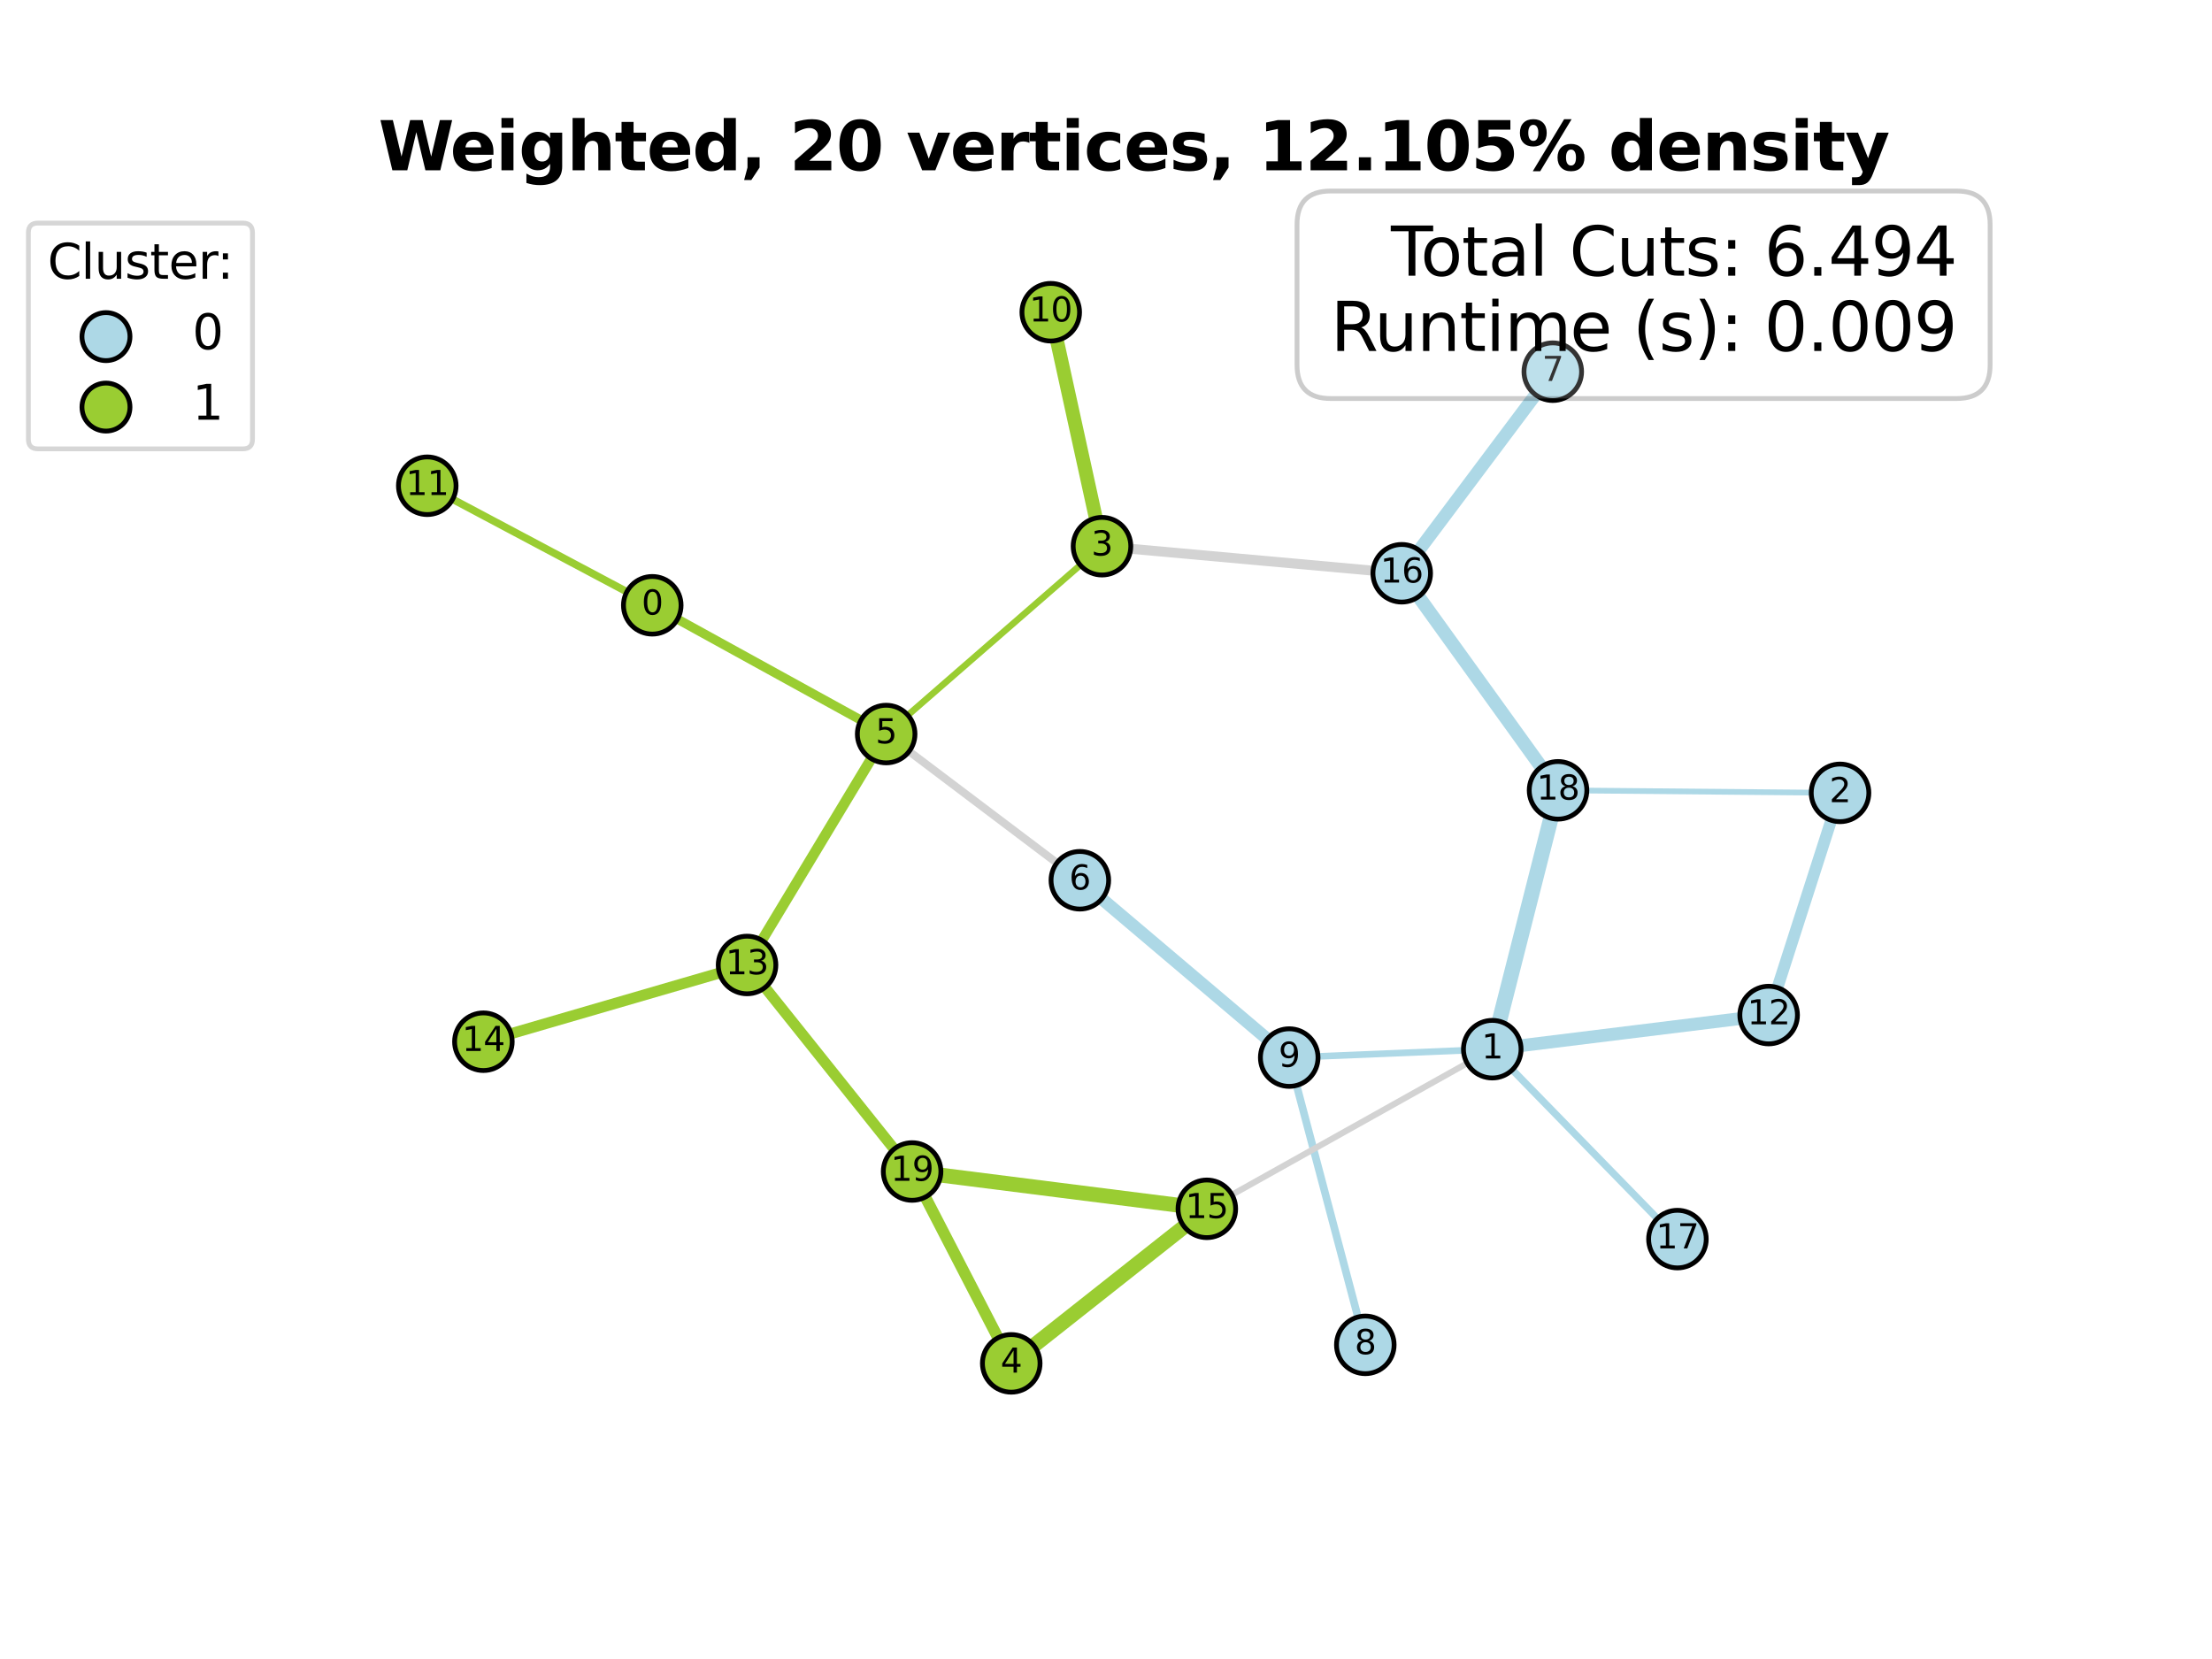 <?xml version="1.0" encoding="utf-8" standalone="no"?>
<!DOCTYPE svg PUBLIC "-//W3C//DTD SVG 1.1//EN"
  "http://www.w3.org/Graphics/SVG/1.1/DTD/svg11.dtd">
<svg xmlns:xlink="http://www.w3.org/1999/xlink" width="460.8pt" height="345.6pt" viewBox="0 0 460.8 345.6" xmlns="http://www.w3.org/2000/svg" version="1.1">
 <defs>
  <style type="text/css">*{stroke-linejoin: round; stroke-linecap: butt}</style>
 </defs>
 <g id="figure_1">
  <g id="patch_1">
   <path d="M 0 345.6 
L 460.8 345.6 
L 460.8 0 
L 0 0 
z
" style="fill: #ffffff"/>
  </g>
  <g id="axes_1">
   <g id="patch_2">
    <path d="M 57.6 307.584 
L 414.72 307.584 
L 414.72 41.472 
L 57.6 41.472 
z
" style="fill: #ffffff"/>
   </g>
   <g id="EdgeCollection_1">
    <path d="M 141.136 128.986 
L 179.348 150.022 
" clip-path="url(#p83f0417780)" style="fill: #9acd32; stroke: #9acd32; stroke-width: 1.919"/>
    <path d="M 225.037 117.723 
L 189.13 148.976 
" clip-path="url(#p83f0417780)" style="fill: #9acd32; stroke: #9acd32; stroke-width: 1.354"/>
    <path d="M 189.393 156.53 
L 220.163 179.76 
" clip-path="url(#p83f0417780)" style="fill: #d3d3d3; stroke: #d3d3d3; stroke-width: 1.646"/>
    <path d="M 304.87 218.812 
L 274.562 220.064 
" clip-path="url(#p83f0417780)" style="fill: #add8e6; stroke: #add8e6; stroke-width: 1.384"/>
    <path d="M 229.53 187.252 
L 263.988 216.434 
" clip-path="url(#p83f0417780)" style="fill: #add8e6; stroke: #add8e6; stroke-width: 2.615"/>
    <path d="M 282.882 274.359 
L 270.103 226.112 
" clip-path="url(#p83f0417780)" style="fill: #add8e6; stroke: #add8e6; stroke-width: 1.596"/>
    <path d="M 228.28 107.922 
L 220.173 70.902 
" clip-path="url(#p83f0417780)" style="fill: #9acd32; stroke: #9acd32; stroke-width: 2.884"/>
    <path d="M 130.581 123.278 
L 94.304 104.005 
" clip-path="url(#p83f0417780)" style="fill: #9acd32; stroke: #9acd32; stroke-width: 1.568"/>
    <path d="M 316.82 217.829 
L 362.489 212.19 
" clip-path="url(#p83f0417780)" style="fill: #add8e6; stroke: #add8e6; stroke-width: 2.667"/>
    <path d="M 381.479 170.881 
L 370.279 205.742 
" clip-path="url(#p83f0417780)" style="fill: #add8e6; stroke: #add8e6; stroke-width: 2.443"/>
    <path d="M 181.508 158.055 
L 158.721 195.885 
" clip-path="url(#p83f0417780)" style="fill: #9acd32; stroke: #9acd32; stroke-width: 2.173"/>
    <path d="M 149.864 202.701 
L 106.461 215.33 
" clip-path="url(#p83f0417780)" style="fill: #9acd32; stroke: #9acd32; stroke-width: 2.278"/>
    <path d="M 305.628 221.493 
L 256.644 248.889 
" clip-path="url(#p83f0417780)" style="fill: #d3d3d3; stroke: #d3d3d3; stroke-width: 1.278"/>
    <path d="M 215.368 280.295 
L 246.699 255.538 
" clip-path="url(#p83f0417780)" style="fill: #9acd32; stroke: #9acd32; stroke-width: 3.078"/>
    <path d="M 235.539 114.323 
L 286.029 118.883 
" clip-path="url(#p83f0417780)" style="fill: #d3d3d3; stroke: #d3d3d3; stroke-width: 2.072"/>
    <path d="M 319.876 82.23 
L 295.603 114.621 
" clip-path="url(#p83f0417780)" style="fill: #add8e6; stroke: #add8e6; stroke-width: 2.665"/>
    <path d="M 315.053 222.86 
L 345.251 253.831 
" clip-path="url(#p83f0417780)" style="fill: #add8e6; stroke: #add8e6; stroke-width: 1.505"/>
    <path d="M 312.343 212.749 
L 323.091 170.452 
" clip-path="url(#p83f0417780)" style="fill: #add8e6; stroke: #add8e6; stroke-width: 3.185"/>
    <path d="M 377.315 165.114 
L 330.568 164.691 
" clip-path="url(#p83f0417780)" style="fill: #add8e6; stroke: #add8e6; stroke-width: 1.185"/>
    <path d="M 295.511 124.291 
L 321.062 159.768 
" clip-path="url(#p83f0417780)" style="fill: #add8e6; stroke: #add8e6; stroke-width: 2.807"/>
    <path d="M 207.906 278.684 
L 192.762 249.374 
" clip-path="url(#p83f0417780)" style="fill: #9acd32; stroke: #9acd32; stroke-width: 2.381"/>
    <path d="M 159.371 205.711 
L 186.262 239.357 
" clip-path="url(#p83f0417780)" style="fill: #9acd32; stroke: #9acd32; stroke-width: 2.251"/>
    <path d="M 245.455 251.064 
L 195.961 244.798 
" clip-path="url(#p83f0417780)" style="fill: #9acd32; stroke: #9acd32; stroke-width: 3.1"/>
   </g>
   <g id="VertexCollection_1">
    <path d="M 135.88 132.093 
C 137.471 132.093 138.997 131.46 140.122 130.335 
C 141.248 129.21 141.88 127.684 141.88 126.093 
C 141.88 124.501 141.248 122.975 140.122 121.85 
C 138.997 120.725 137.471 120.093 135.88 120.093 
C 134.288 120.093 132.762 120.725 131.637 121.85 
C 130.512 122.975 129.88 124.501 129.88 126.093 
C 129.88 127.684 130.512 129.21 131.637 130.335 
C 132.762 131.46 134.288 132.093 135.88 132.093 
z
" clip-path="url(#p83f0417780)" style="fill: #9acd32; stroke: #000000"/>
    <path d="M 310.865 224.564 
C 312.456 224.564 313.982 223.932 315.107 222.807 
C 316.233 221.682 316.865 220.155 316.865 218.564 
C 316.865 216.973 316.233 215.447 315.107 214.322 
C 313.982 213.196 312.456 212.564 310.865 212.564 
C 309.274 212.564 307.747 213.196 306.622 214.322 
C 305.497 215.447 304.865 216.973 304.865 218.564 
C 304.865 220.155 305.497 221.682 306.622 222.807 
C 307.747 223.932 309.274 224.564 310.865 224.564 
z
" clip-path="url(#p83f0417780)" style="fill: #add8e6; stroke: #000000"/>
    <path d="M 383.314 171.168 
C 384.906 171.168 386.432 170.536 387.557 169.411 
C 388.682 168.286 389.314 166.76 389.314 165.168 
C 389.314 163.577 388.682 162.051 387.557 160.926 
C 386.432 159.801 384.906 159.168 383.314 159.168 
C 381.723 159.168 380.197 159.801 379.072 160.926 
C 377.947 162.051 377.314 163.577 377.314 165.168 
C 377.314 166.76 377.947 168.286 379.072 169.411 
C 380.197 170.536 381.723 171.168 383.314 171.168 
z
" clip-path="url(#p83f0417780)" style="fill: #add8e6; stroke: #000000"/>
    <path d="M 229.563 119.784 
C 231.155 119.784 232.681 119.151 233.806 118.026 
C 234.931 116.901 235.563 115.375 235.563 113.784 
C 235.563 112.192 234.931 110.666 233.806 109.541 
C 232.681 108.416 231.155 107.784 229.563 107.784 
C 227.972 107.784 226.446 108.416 225.321 109.541 
C 224.195 110.666 223.563 112.192 223.563 113.784 
C 223.563 115.375 224.195 116.901 225.321 118.026 
C 226.446 119.151 227.972 119.784 229.563 119.784 
z
" clip-path="url(#p83f0417780)" style="fill: #9acd32; stroke: #000000"/>
    <path d="M 210.66 290.015 
C 212.251 290.015 213.778 289.383 214.903 288.258 
C 216.028 287.132 216.66 285.606 216.66 284.015 
C 216.66 282.424 216.028 280.897 214.903 279.772 
C 213.778 278.647 212.251 278.015 210.66 278.015 
C 209.069 278.015 207.543 278.647 206.417 279.772 
C 205.292 280.897 204.66 282.424 204.66 284.015 
C 204.66 285.606 205.292 287.132 206.417 288.258 
C 207.543 289.383 209.069 290.015 210.66 290.015 
z
" clip-path="url(#p83f0417780)" style="fill: #9acd32; stroke: #000000"/>
    <path d="M 184.604 158.915 
C 186.195 158.915 187.722 158.283 188.847 157.158 
C 189.972 156.032 190.604 154.506 190.604 152.915 
C 190.604 151.324 189.972 149.798 188.847 148.672 
C 187.722 147.547 186.195 146.915 184.604 146.915 
C 183.013 146.915 181.487 147.547 180.362 148.672 
C 179.236 149.798 178.604 151.324 178.604 152.915 
C 178.604 154.506 179.236 156.032 180.362 157.158 
C 181.487 158.283 183.013 158.915 184.604 158.915 
z
" clip-path="url(#p83f0417780)" style="fill: #9acd32; stroke: #000000"/>
    <path d="M 224.951 189.375 
C 226.543 189.375 228.069 188.743 229.194 187.617 
C 230.319 186.492 230.951 184.966 230.951 183.375 
C 230.951 181.783 230.319 180.257 229.194 179.132 
C 228.069 178.007 226.543 177.375 224.951 177.375 
C 223.36 177.375 221.834 178.007 220.709 179.132 
C 219.584 180.257 218.951 181.783 218.951 183.375 
C 218.951 184.966 219.584 186.492 220.709 187.617 
C 221.834 188.743 223.36 189.375 224.951 189.375 
z
" clip-path="url(#p83f0417780)" style="fill: #add8e6; stroke: #000000"/>
    <path d="M 323.474 83.429 
C 325.065 83.429 326.591 82.796 327.717 81.671 
C 328.842 80.546 329.474 79.02 329.474 77.429 
C 329.474 75.837 328.842 74.311 327.717 73.186 
C 326.591 72.061 325.065 71.429 323.474 71.429 
C 321.883 71.429 320.357 72.061 319.231 73.186 
C 318.106 74.311 317.474 75.837 317.474 77.429 
C 317.474 79.02 318.106 80.546 319.231 81.671 
C 320.357 82.796 321.883 83.429 323.474 83.429 
z
" clip-path="url(#p83f0417780)" style="fill: #add8e6; stroke: #000000"/>
    <path d="M 284.418 286.159 
C 286.009 286.159 287.536 285.527 288.661 284.402 
C 289.786 283.277 290.418 281.751 290.418 280.159 
C 290.418 278.568 289.786 277.042 288.661 275.917 
C 287.536 274.792 286.009 274.159 284.418 274.159 
C 282.827 274.159 281.301 274.792 280.176 275.917 
C 279.05 277.042 278.418 278.568 278.418 280.159 
C 278.418 281.751 279.05 283.277 280.176 284.402 
C 281.301 285.527 282.827 286.159 284.418 286.159 
z
" clip-path="url(#p83f0417780)" style="fill: #add8e6; stroke: #000000"/>
    <path d="M 268.567 226.312 
C 270.158 226.312 271.684 225.68 272.809 224.554 
C 273.935 223.429 274.567 221.903 274.567 220.312 
C 274.567 218.721 273.935 217.194 272.809 216.069 
C 271.684 214.944 270.158 214.312 268.567 214.312 
C 266.976 214.312 265.449 214.944 264.324 216.069 
C 263.199 217.194 262.567 218.721 262.567 220.312 
C 262.567 221.903 263.199 223.429 264.324 224.554 
C 265.449 225.68 266.976 226.312 268.567 226.312 
z
" clip-path="url(#p83f0417780)" style="fill: #add8e6; stroke: #000000"/>
    <path d="M 218.89 71.041 
C 220.481 71.041 222.008 70.409 223.133 69.284 
C 224.258 68.159 224.89 66.632 224.89 65.041 
C 224.89 63.45 224.258 61.924 223.133 60.798 
C 222.008 59.673 220.481 59.041 218.89 59.041 
C 217.299 59.041 215.773 59.673 214.647 60.798 
C 213.522 61.924 212.89 63.45 212.89 65.041 
C 212.89 66.632 213.522 68.159 214.647 69.284 
C 215.773 70.409 217.299 71.041 218.89 71.041 
z
" clip-path="url(#p83f0417780)" style="fill: #9acd32; stroke: #000000"/>
    <path d="M 89.006 107.19 
C 90.597 107.19 92.123 106.558 93.248 105.433 
C 94.373 104.308 95.006 102.781 95.006 101.19 
C 95.006 99.599 94.373 98.073 93.248 96.948 
C 92.123 95.822 90.597 95.19 89.006 95.19 
C 87.414 95.19 85.888 95.822 84.763 96.948 
C 83.638 98.073 83.006 99.599 83.006 101.19 
C 83.006 102.781 83.638 104.308 84.763 105.433 
C 85.888 106.558 87.414 107.19 89.006 107.19 
z
" clip-path="url(#p83f0417780)" style="fill: #9acd32; stroke: #000000"/>
    <path d="M 368.443 217.455 
C 370.035 217.455 371.561 216.823 372.686 215.698 
C 373.811 214.572 374.443 213.046 374.443 211.455 
C 374.443 209.864 373.811 208.337 372.686 207.212 
C 371.561 206.087 370.035 205.455 368.443 205.455 
C 366.852 205.455 365.326 206.087 364.201 207.212 
C 363.075 208.337 362.443 209.864 362.443 211.455 
C 362.443 213.046 363.075 214.572 364.201 215.698 
C 365.326 216.823 366.852 217.455 368.443 217.455 
z
" clip-path="url(#p83f0417780)" style="fill: #add8e6; stroke: #000000"/>
    <path d="M 155.625 207.025 
C 157.216 207.025 158.742 206.392 159.868 205.267 
C 160.993 204.142 161.625 202.616 161.625 201.025 
C 161.625 199.433 160.993 197.907 159.868 196.782 
C 158.742 195.657 157.216 195.025 155.625 195.025 
C 154.034 195.025 152.507 195.657 151.382 196.782 
C 150.257 197.907 149.625 199.433 149.625 201.025 
C 149.625 202.616 150.257 204.142 151.382 205.267 
C 152.507 206.392 154.034 207.025 155.625 207.025 
z
" clip-path="url(#p83f0417780)" style="fill: #9acd32; stroke: #000000"/>
    <path d="M 100.7 223.007 
C 102.291 223.007 103.818 222.375 104.943 221.249 
C 106.068 220.124 106.7 218.598 106.7 217.007 
C 106.7 215.416 106.068 213.889 104.943 212.764 
C 103.818 211.639 102.291 211.007 100.7 211.007 
C 99.109 211.007 97.583 211.639 96.457 212.764 
C 95.332 213.889 94.7 215.416 94.7 217.007 
C 94.7 218.598 95.332 220.124 96.457 221.249 
C 97.583 222.375 99.109 223.007 100.7 223.007 
z
" clip-path="url(#p83f0417780)" style="fill: #9acd32; stroke: #000000"/>
    <path d="M 251.407 257.818 
C 252.998 257.818 254.525 257.186 255.65 256.061 
C 256.775 254.936 257.407 253.409 257.407 251.818 
C 257.407 250.227 256.775 248.701 255.65 247.575 
C 254.525 246.45 252.998 245.818 251.407 245.818 
C 249.816 245.818 248.29 246.45 247.165 247.575 
C 246.039 248.701 245.407 250.227 245.407 251.818 
C 245.407 253.409 246.039 254.936 247.165 256.061 
C 248.29 257.186 249.816 257.818 251.407 257.818 
z
" clip-path="url(#p83f0417780)" style="fill: #9acd32; stroke: #000000"/>
    <path d="M 292.005 125.422 
C 293.596 125.422 295.122 124.79 296.248 123.665 
C 297.373 122.54 298.005 121.013 298.005 119.422 
C 298.005 117.831 297.373 116.305 296.248 115.18 
C 295.122 114.054 293.596 113.422 292.005 113.422 
C 290.414 113.422 288.887 114.054 287.762 115.18 
C 286.637 116.305 286.005 117.831 286.005 119.422 
C 286.005 121.013 286.637 122.54 287.762 123.665 
C 288.887 124.79 290.414 125.422 292.005 125.422 
z
" clip-path="url(#p83f0417780)" style="fill: #add8e6; stroke: #000000"/>
    <path d="M 349.44 264.127 
C 351.031 264.127 352.557 263.494 353.682 262.369 
C 354.807 261.244 355.44 259.718 355.44 258.127 
C 355.44 256.535 354.807 255.009 353.682 253.884 
C 352.557 252.759 351.031 252.127 349.44 252.127 
C 347.848 252.127 346.322 252.759 345.197 253.884 
C 344.072 255.009 343.44 256.535 343.44 258.127 
C 343.44 259.718 344.072 261.244 345.197 262.369 
C 346.322 263.494 347.848 264.127 349.44 264.127 
z
" clip-path="url(#p83f0417780)" style="fill: #add8e6; stroke: #000000"/>
    <path d="M 324.569 170.637 
C 326.16 170.637 327.686 170.005 328.811 168.88 
C 329.936 167.755 330.569 166.228 330.569 164.637 
C 330.569 163.046 329.936 161.52 328.811 160.394 
C 327.686 159.269 326.16 158.637 324.569 158.637 
C 322.977 158.637 321.451 159.269 320.326 160.394 
C 319.201 161.52 318.569 163.046 318.569 164.637 
C 318.569 166.228 319.201 167.755 320.326 168.88 
C 321.451 170.005 322.977 170.637 324.569 170.637 
z
" clip-path="url(#p83f0417780)" style="fill: #add8e6; stroke: #000000"/>
    <path d="M 190.008 250.044 
C 191.599 250.044 193.126 249.412 194.251 248.287 
C 195.376 247.161 196.008 245.635 196.008 244.044 
C 196.008 242.453 195.376 240.926 194.251 239.801 
C 193.126 238.676 191.599 238.044 190.008 238.044 
C 188.417 238.044 186.891 238.676 185.765 239.801 
C 184.64 240.926 184.008 242.453 184.008 244.044 
C 184.008 245.635 184.64 247.161 185.765 248.287 
C 186.891 249.412 188.417 250.044 190.008 250.044 
z
" clip-path="url(#p83f0417780)" style="fill: #9acd32; stroke: #000000"/>
   </g>
   <g id="text_1">
    <g clip-path="url(#p83f0417780)">
     <!-- 0 -->
     <g transform="translate(133.653 128.024) scale(0.07 -0.07)">
      <defs>
       <path id="DejaVuSans-30" d="M 2034 4250 
Q 1547 4250 1301 3770 
Q 1056 3291 1056 2328 
Q 1056 1369 1301 889 
Q 1547 409 2034 409 
Q 2525 409 2770 889 
Q 3016 1369 3016 2328 
Q 3016 3291 2770 3770 
Q 2525 4250 2034 4250 
z
M 2034 4750 
Q 2819 4750 3233 4129 
Q 3647 3509 3647 2328 
Q 3647 1150 3233 529 
Q 2819 -91 2034 -91 
Q 1250 -91 836 529 
Q 422 1150 422 2328 
Q 422 3509 836 4129 
Q 1250 4750 2034 4750 
z
" transform="scale(0.016)"/>
      </defs>
      <use xlink:href="#DejaVuSans-30"/>
     </g>
    </g>
   </g>
   <g id="text_2">
    <g clip-path="url(#p83f0417780)">
     <!-- 1 -->
     <g transform="translate(308.638 220.496) scale(0.07 -0.07)">
      <defs>
       <path id="DejaVuSans-31" d="M 794 531 
L 1825 531 
L 1825 4091 
L 703 3866 
L 703 4441 
L 1819 4666 
L 2450 4666 
L 2450 531 
L 3481 531 
L 3481 0 
L 794 0 
L 794 531 
z
" transform="scale(0.016)"/>
      </defs>
      <use xlink:href="#DejaVuSans-31"/>
     </g>
    </g>
   </g>
   <g id="text_3">
    <g clip-path="url(#p83f0417780)">
     <!-- 2 -->
     <g transform="translate(381.088 167.1) scale(0.07 -0.07)">
      <defs>
       <path id="DejaVuSans-32" d="M 1228 531 
L 3431 531 
L 3431 0 
L 469 0 
L 469 531 
Q 828 903 1448 1529 
Q 2069 2156 2228 2338 
Q 2531 2678 2651 2914 
Q 2772 3150 2772 3378 
Q 2772 3750 2511 3984 
Q 2250 4219 1831 4219 
Q 1534 4219 1204 4116 
Q 875 4013 500 3803 
L 500 4441 
Q 881 4594 1212 4672 
Q 1544 4750 1819 4750 
Q 2544 4750 2975 4387 
Q 3406 4025 3406 3419 
Q 3406 3131 3298 2873 
Q 3191 2616 2906 2266 
Q 2828 2175 2409 1742 
Q 1991 1309 1228 531 
z
" transform="scale(0.016)"/>
      </defs>
      <use xlink:href="#DejaVuSans-32"/>
     </g>
    </g>
   </g>
   <g id="text_4">
    <g clip-path="url(#p83f0417780)">
     <!-- 3 -->
     <g transform="translate(227.336 115.715) scale(0.07 -0.07)">
      <defs>
       <path id="DejaVuSans-33" d="M 2597 2516 
Q 3050 2419 3304 2112 
Q 3559 1806 3559 1356 
Q 3559 666 3084 287 
Q 2609 -91 1734 -91 
Q 1441 -91 1130 -33 
Q 819 25 488 141 
L 488 750 
Q 750 597 1062 519 
Q 1375 441 1716 441 
Q 2309 441 2620 675 
Q 2931 909 2931 1356 
Q 2931 1769 2642 2001 
Q 2353 2234 1838 2234 
L 1294 2234 
L 1294 2753 
L 1863 2753 
Q 2328 2753 2575 2939 
Q 2822 3125 2822 3475 
Q 2822 3834 2567 4026 
Q 2313 4219 1838 4219 
Q 1578 4219 1281 4162 
Q 984 4106 628 3988 
L 628 4550 
Q 988 4650 1302 4700 
Q 1616 4750 1894 4750 
Q 2613 4750 3031 4423 
Q 3450 4097 3450 3541 
Q 3450 3153 3228 2886 
Q 3006 2619 2597 2516 
z
" transform="scale(0.016)"/>
      </defs>
      <use xlink:href="#DejaVuSans-33"/>
     </g>
    </g>
   </g>
   <g id="text_5">
    <g clip-path="url(#p83f0417780)">
     <!-- 4 -->
     <g transform="translate(208.433 285.946) scale(0.07 -0.07)">
      <defs>
       <path id="DejaVuSans-34" d="M 2419 4116 
L 825 1625 
L 2419 1625 
L 2419 4116 
z
M 2253 4666 
L 3047 4666 
L 3047 1625 
L 3713 1625 
L 3713 1100 
L 3047 1100 
L 3047 0 
L 2419 0 
L 2419 1100 
L 313 1100 
L 313 1709 
L 2253 4666 
z
" transform="scale(0.016)"/>
      </defs>
      <use xlink:href="#DejaVuSans-34"/>
     </g>
    </g>
   </g>
   <g id="text_6">
    <g clip-path="url(#p83f0417780)">
     <!-- 5 -->
     <g transform="translate(182.377 154.847) scale(0.07 -0.07)">
      <defs>
       <path id="DejaVuSans-35" d="M 691 4666 
L 3169 4666 
L 3169 4134 
L 1269 4134 
L 1269 2991 
Q 1406 3038 1543 3061 
Q 1681 3084 1819 3084 
Q 2600 3084 3056 2656 
Q 3513 2228 3513 1497 
Q 3513 744 3044 326 
Q 2575 -91 1722 -91 
Q 1428 -91 1123 -41 
Q 819 9 494 109 
L 494 744 
Q 775 591 1075 516 
Q 1375 441 1709 441 
Q 2250 441 2565 725 
Q 2881 1009 2881 1497 
Q 2881 1984 2565 2268 
Q 2250 2553 1709 2553 
Q 1456 2553 1204 2497 
Q 953 2441 691 2322 
L 691 4666 
z
" transform="scale(0.016)"/>
      </defs>
      <use xlink:href="#DejaVuSans-35"/>
     </g>
    </g>
   </g>
   <g id="text_7">
    <g clip-path="url(#p83f0417780)">
     <!-- 6 -->
     <g transform="translate(222.725 185.306) scale(0.07 -0.07)">
      <defs>
       <path id="DejaVuSans-36" d="M 2113 2584 
Q 1688 2584 1439 2293 
Q 1191 2003 1191 1497 
Q 1191 994 1439 701 
Q 1688 409 2113 409 
Q 2538 409 2786 701 
Q 3034 994 3034 1497 
Q 3034 2003 2786 2293 
Q 2538 2584 2113 2584 
z
M 3366 4563 
L 3366 3988 
Q 3128 4100 2886 4159 
Q 2644 4219 2406 4219 
Q 1781 4219 1451 3797 
Q 1122 3375 1075 2522 
Q 1259 2794 1537 2939 
Q 1816 3084 2150 3084 
Q 2853 3084 3261 2657 
Q 3669 2231 3669 1497 
Q 3669 778 3244 343 
Q 2819 -91 2113 -91 
Q 1303 -91 875 529 
Q 447 1150 447 2328 
Q 447 3434 972 4092 
Q 1497 4750 2381 4750 
Q 2619 4750 2861 4703 
Q 3103 4656 3366 4563 
z
" transform="scale(0.016)"/>
      </defs>
      <use xlink:href="#DejaVuSans-36"/>
     </g>
    </g>
   </g>
   <g id="text_8">
    <g clip-path="url(#p83f0417780)">
     <!-- 7 -->
     <g transform="translate(321.247 79.36) scale(0.07 -0.07)">
      <defs>
       <path id="DejaVuSans-37" d="M 525 4666 
L 3525 4666 
L 3525 4397 
L 1831 0 
L 1172 0 
L 2766 4134 
L 525 4134 
L 525 4666 
z
" transform="scale(0.016)"/>
      </defs>
      <use xlink:href="#DejaVuSans-37"/>
     </g>
    </g>
   </g>
   <g id="text_9">
    <g clip-path="url(#p83f0417780)">
     <!-- 8 -->
     <g transform="translate(282.191 282.091) scale(0.07 -0.07)">
      <defs>
       <path id="DejaVuSans-38" d="M 2034 2216 
Q 1584 2216 1326 1975 
Q 1069 1734 1069 1313 
Q 1069 891 1326 650 
Q 1584 409 2034 409 
Q 2484 409 2743 651 
Q 3003 894 3003 1313 
Q 3003 1734 2745 1975 
Q 2488 2216 2034 2216 
z
M 1403 2484 
Q 997 2584 770 2862 
Q 544 3141 544 3541 
Q 544 4100 942 4425 
Q 1341 4750 2034 4750 
Q 2731 4750 3128 4425 
Q 3525 4100 3525 3541 
Q 3525 3141 3298 2862 
Q 3072 2584 2669 2484 
Q 3125 2378 3379 2068 
Q 3634 1759 3634 1313 
Q 3634 634 3220 271 
Q 2806 -91 2034 -91 
Q 1263 -91 848 271 
Q 434 634 434 1313 
Q 434 1759 690 2068 
Q 947 2378 1403 2484 
z
M 1172 3481 
Q 1172 3119 1398 2916 
Q 1625 2713 2034 2713 
Q 2441 2713 2670 2916 
Q 2900 3119 2900 3481 
Q 2900 3844 2670 4047 
Q 2441 4250 2034 4250 
Q 1625 4250 1398 4047 
Q 1172 3844 1172 3481 
z
" transform="scale(0.016)"/>
      </defs>
      <use xlink:href="#DejaVuSans-38"/>
     </g>
    </g>
   </g>
   <g id="text_10">
    <g clip-path="url(#p83f0417780)">
     <!-- 9 -->
     <g transform="translate(266.34 222.243) scale(0.07 -0.07)">
      <defs>
       <path id="DejaVuSans-39" d="M 703 97 
L 703 672 
Q 941 559 1184 500 
Q 1428 441 1663 441 
Q 2288 441 2617 861 
Q 2947 1281 2994 2138 
Q 2813 1869 2534 1725 
Q 2256 1581 1919 1581 
Q 1219 1581 811 2004 
Q 403 2428 403 3163 
Q 403 3881 828 4315 
Q 1253 4750 1959 4750 
Q 2769 4750 3195 4129 
Q 3622 3509 3622 2328 
Q 3622 1225 3098 567 
Q 2575 -91 1691 -91 
Q 1453 -91 1209 -44 
Q 966 3 703 97 
z
M 1959 2075 
Q 2384 2075 2632 2365 
Q 2881 2656 2881 3163 
Q 2881 3666 2632 3958 
Q 2384 4250 1959 4250 
Q 1534 4250 1286 3958 
Q 1038 3666 1038 3163 
Q 1038 2656 1286 2365 
Q 1534 2075 1959 2075 
z
" transform="scale(0.016)"/>
      </defs>
      <use xlink:href="#DejaVuSans-39"/>
     </g>
    </g>
   </g>
   <g id="text_11">
    <g clip-path="url(#p83f0417780)">
     <!-- 10 -->
     <g transform="translate(214.436 66.973) scale(0.07 -0.07)">
      <use xlink:href="#DejaVuSans-31"/>
      <use xlink:href="#DejaVuSans-30" x="63.623"/>
     </g>
    </g>
   </g>
   <g id="text_12">
    <g clip-path="url(#p83f0417780)">
     <!-- 11 -->
     <g transform="translate(84.552 103.122) scale(0.07 -0.07)">
      <use xlink:href="#DejaVuSans-31"/>
      <use xlink:href="#DejaVuSans-31" x="63.623"/>
     </g>
    </g>
   </g>
   <g id="text_13">
    <g clip-path="url(#p83f0417780)">
     <!-- 12 -->
     <g transform="translate(363.99 213.386) scale(0.07 -0.07)">
      <use xlink:href="#DejaVuSans-31"/>
      <use xlink:href="#DejaVuSans-32" x="63.623"/>
     </g>
    </g>
   </g>
   <g id="text_14">
    <g clip-path="url(#p83f0417780)">
     <!-- 13 -->
     <g transform="translate(151.171 202.956) scale(0.07 -0.07)">
      <use xlink:href="#DejaVuSans-31"/>
      <use xlink:href="#DejaVuSans-33" x="63.623"/>
     </g>
    </g>
   </g>
   <g id="text_15">
    <g clip-path="url(#p83f0417780)">
     <!-- 14 -->
     <g transform="translate(96.246 218.938) scale(0.07 -0.07)">
      <use xlink:href="#DejaVuSans-31"/>
      <use xlink:href="#DejaVuSans-34" x="63.623"/>
     </g>
    </g>
   </g>
   <g id="text_16">
    <g clip-path="url(#p83f0417780)">
     <!-- 15 -->
     <g transform="translate(246.953 253.75) scale(0.07 -0.07)">
      <use xlink:href="#DejaVuSans-31"/>
      <use xlink:href="#DejaVuSans-35" x="63.623"/>
     </g>
    </g>
   </g>
   <g id="text_17">
    <g clip-path="url(#p83f0417780)">
     <!-- 16 -->
     <g transform="translate(287.551 121.354) scale(0.07 -0.07)">
      <use xlink:href="#DejaVuSans-31"/>
      <use xlink:href="#DejaVuSans-36" x="63.623"/>
     </g>
    </g>
   </g>
   <g id="text_18">
    <g clip-path="url(#p83f0417780)">
     <!-- 17 -->
     <g transform="translate(344.986 260.058) scale(0.07 -0.07)">
      <use xlink:href="#DejaVuSans-31"/>
      <use xlink:href="#DejaVuSans-37" x="63.623"/>
     </g>
    </g>
   </g>
   <g id="text_19">
    <g clip-path="url(#p83f0417780)">
     <!-- 18 -->
     <g transform="translate(320.115 166.569) scale(0.07 -0.07)">
      <use xlink:href="#DejaVuSans-31"/>
      <use xlink:href="#DejaVuSans-38" x="63.623"/>
     </g>
    </g>
   </g>
   <g id="text_20">
    <g clip-path="url(#p83f0417780)">
     <!-- 19 -->
     <g transform="translate(185.554 245.976) scale(0.07 -0.07)">
      <use xlink:href="#DejaVuSans-31"/>
      <use xlink:href="#DejaVuSans-39" x="63.623"/>
     </g>
    </g>
   </g>
   <g id="PathCollection_1"/>
   <g id="PathCollection_2"/>
   <g id="matplotlib.axis_1"/>
   <g id="matplotlib.axis_2"/>
   <g id="text_21">
    <g id="patch_3">
     <path d="M 277.194 83.021 
L 407.578 83.021 
Q 414.578 83.021 414.578 76.021 
L 414.578 46.794 
Q 414.578 39.794 407.578 39.794 
L 277.194 39.794 
Q 270.194 39.794 270.194 46.794 
L 270.194 76.021 
Q 270.194 83.021 277.194 83.021 
z
" style="fill: #ffffff; opacity: 0.2; stroke: #000000; stroke-linejoin: miter"/>
    </g>
    <!-- Total Cuts: 6.494 -->
    <g transform="translate(289.759 57.432) scale(0.14 -0.14)">
     <defs>
      <path id="DejaVuSans-54" d="M -19 4666 
L 3928 4666 
L 3928 4134 
L 2272 4134 
L 2272 0 
L 1638 0 
L 1638 4134 
L -19 4134 
L -19 4666 
z
" transform="scale(0.016)"/>
      <path id="DejaVuSans-6f" d="M 1959 3097 
Q 1497 3097 1228 2736 
Q 959 2375 959 1747 
Q 959 1119 1226 758 
Q 1494 397 1959 397 
Q 2419 397 2687 759 
Q 2956 1122 2956 1747 
Q 2956 2369 2687 2733 
Q 2419 3097 1959 3097 
z
M 1959 3584 
Q 2709 3584 3137 3096 
Q 3566 2609 3566 1747 
Q 3566 888 3137 398 
Q 2709 -91 1959 -91 
Q 1206 -91 779 398 
Q 353 888 353 1747 
Q 353 2609 779 3096 
Q 1206 3584 1959 3584 
z
" transform="scale(0.016)"/>
      <path id="DejaVuSans-74" d="M 1172 4494 
L 1172 3500 
L 2356 3500 
L 2356 3053 
L 1172 3053 
L 1172 1153 
Q 1172 725 1289 603 
Q 1406 481 1766 481 
L 2356 481 
L 2356 0 
L 1766 0 
Q 1100 0 847 248 
Q 594 497 594 1153 
L 594 3053 
L 172 3053 
L 172 3500 
L 594 3500 
L 594 4494 
L 1172 4494 
z
" transform="scale(0.016)"/>
      <path id="DejaVuSans-61" d="M 2194 1759 
Q 1497 1759 1228 1600 
Q 959 1441 959 1056 
Q 959 750 1161 570 
Q 1363 391 1709 391 
Q 2188 391 2477 730 
Q 2766 1069 2766 1631 
L 2766 1759 
L 2194 1759 
z
M 3341 1997 
L 3341 0 
L 2766 0 
L 2766 531 
Q 2569 213 2275 61 
Q 1981 -91 1556 -91 
Q 1019 -91 701 211 
Q 384 513 384 1019 
Q 384 1609 779 1909 
Q 1175 2209 1959 2209 
L 2766 2209 
L 2766 2266 
Q 2766 2663 2505 2880 
Q 2244 3097 1772 3097 
Q 1472 3097 1187 3025 
Q 903 2953 641 2809 
L 641 3341 
Q 956 3463 1253 3523 
Q 1550 3584 1831 3584 
Q 2591 3584 2966 3190 
Q 3341 2797 3341 1997 
z
" transform="scale(0.016)"/>
      <path id="DejaVuSans-6c" d="M 603 4863 
L 1178 4863 
L 1178 0 
L 603 0 
L 603 4863 
z
" transform="scale(0.016)"/>
      <path id="DejaVuSans-20" transform="scale(0.016)"/>
      <path id="DejaVuSans-43" d="M 4122 4306 
L 4122 3641 
Q 3803 3938 3442 4084 
Q 3081 4231 2675 4231 
Q 1875 4231 1450 3742 
Q 1025 3253 1025 2328 
Q 1025 1406 1450 917 
Q 1875 428 2675 428 
Q 3081 428 3442 575 
Q 3803 722 4122 1019 
L 4122 359 
Q 3791 134 3420 21 
Q 3050 -91 2638 -91 
Q 1578 -91 968 557 
Q 359 1206 359 2328 
Q 359 3453 968 4101 
Q 1578 4750 2638 4750 
Q 3056 4750 3426 4639 
Q 3797 4528 4122 4306 
z
" transform="scale(0.016)"/>
      <path id="DejaVuSans-75" d="M 544 1381 
L 544 3500 
L 1119 3500 
L 1119 1403 
Q 1119 906 1312 657 
Q 1506 409 1894 409 
Q 2359 409 2629 706 
Q 2900 1003 2900 1516 
L 2900 3500 
L 3475 3500 
L 3475 0 
L 2900 0 
L 2900 538 
Q 2691 219 2414 64 
Q 2138 -91 1772 -91 
Q 1169 -91 856 284 
Q 544 659 544 1381 
z
M 1991 3584 
L 1991 3584 
z
" transform="scale(0.016)"/>
      <path id="DejaVuSans-73" d="M 2834 3397 
L 2834 2853 
Q 2591 2978 2328 3040 
Q 2066 3103 1784 3103 
Q 1356 3103 1142 2972 
Q 928 2841 928 2578 
Q 928 2378 1081 2264 
Q 1234 2150 1697 2047 
L 1894 2003 
Q 2506 1872 2764 1633 
Q 3022 1394 3022 966 
Q 3022 478 2636 193 
Q 2250 -91 1575 -91 
Q 1294 -91 989 -36 
Q 684 19 347 128 
L 347 722 
Q 666 556 975 473 
Q 1284 391 1588 391 
Q 1994 391 2212 530 
Q 2431 669 2431 922 
Q 2431 1156 2273 1281 
Q 2116 1406 1581 1522 
L 1381 1569 
Q 847 1681 609 1914 
Q 372 2147 372 2553 
Q 372 3047 722 3315 
Q 1072 3584 1716 3584 
Q 2034 3584 2315 3537 
Q 2597 3491 2834 3397 
z
" transform="scale(0.016)"/>
      <path id="DejaVuSans-3a" d="M 750 794 
L 1409 794 
L 1409 0 
L 750 0 
L 750 794 
z
M 750 3309 
L 1409 3309 
L 1409 2516 
L 750 2516 
L 750 3309 
z
" transform="scale(0.016)"/>
      <path id="DejaVuSans-2e" d="M 684 794 
L 1344 794 
L 1344 0 
L 684 0 
L 684 794 
z
" transform="scale(0.016)"/>
     </defs>
     <use xlink:href="#DejaVuSans-54"/>
     <use xlink:href="#DejaVuSans-6f" x="44.084"/>
     <use xlink:href="#DejaVuSans-74" x="105.266"/>
     <use xlink:href="#DejaVuSans-61" x="144.475"/>
     <use xlink:href="#DejaVuSans-6c" x="205.754"/>
     <use xlink:href="#DejaVuSans-20" x="233.537"/>
     <use xlink:href="#DejaVuSans-43" x="265.324"/>
     <use xlink:href="#DejaVuSans-75" x="335.148"/>
     <use xlink:href="#DejaVuSans-74" x="398.527"/>
     <use xlink:href="#DejaVuSans-73" x="437.736"/>
     <use xlink:href="#DejaVuSans-3a" x="489.836"/>
     <use xlink:href="#DejaVuSans-20" x="523.527"/>
     <use xlink:href="#DejaVuSans-36" x="555.314"/>
     <use xlink:href="#DejaVuSans-2e" x="618.938"/>
     <use xlink:href="#DejaVuSans-34" x="650.725"/>
     <use xlink:href="#DejaVuSans-39" x="714.348"/>
     <use xlink:href="#DejaVuSans-34" x="777.971"/>
    </g>
    <!-- Runtime (s): 0.009 -->
    <g transform="translate(277.194 73.109) scale(0.14 -0.14)">
     <defs>
      <path id="DejaVuSans-52" d="M 2841 2188 
Q 3044 2119 3236 1894 
Q 3428 1669 3622 1275 
L 4263 0 
L 3584 0 
L 2988 1197 
Q 2756 1666 2539 1819 
Q 2322 1972 1947 1972 
L 1259 1972 
L 1259 0 
L 628 0 
L 628 4666 
L 2053 4666 
Q 2853 4666 3247 4331 
Q 3641 3997 3641 3322 
Q 3641 2881 3436 2590 
Q 3231 2300 2841 2188 
z
M 1259 4147 
L 1259 2491 
L 2053 2491 
Q 2509 2491 2742 2702 
Q 2975 2913 2975 3322 
Q 2975 3731 2742 3939 
Q 2509 4147 2053 4147 
L 1259 4147 
z
" transform="scale(0.016)"/>
      <path id="DejaVuSans-6e" d="M 3513 2113 
L 3513 0 
L 2938 0 
L 2938 2094 
Q 2938 2591 2744 2837 
Q 2550 3084 2163 3084 
Q 1697 3084 1428 2787 
Q 1159 2491 1159 1978 
L 1159 0 
L 581 0 
L 581 3500 
L 1159 3500 
L 1159 2956 
Q 1366 3272 1645 3428 
Q 1925 3584 2291 3584 
Q 2894 3584 3203 3211 
Q 3513 2838 3513 2113 
z
" transform="scale(0.016)"/>
      <path id="DejaVuSans-69" d="M 603 3500 
L 1178 3500 
L 1178 0 
L 603 0 
L 603 3500 
z
M 603 4863 
L 1178 4863 
L 1178 4134 
L 603 4134 
L 603 4863 
z
" transform="scale(0.016)"/>
      <path id="DejaVuSans-6d" d="M 3328 2828 
Q 3544 3216 3844 3400 
Q 4144 3584 4550 3584 
Q 5097 3584 5394 3201 
Q 5691 2819 5691 2113 
L 5691 0 
L 5113 0 
L 5113 2094 
Q 5113 2597 4934 2840 
Q 4756 3084 4391 3084 
Q 3944 3084 3684 2787 
Q 3425 2491 3425 1978 
L 3425 0 
L 2847 0 
L 2847 2094 
Q 2847 2600 2669 2842 
Q 2491 3084 2119 3084 
Q 1678 3084 1418 2786 
Q 1159 2488 1159 1978 
L 1159 0 
L 581 0 
L 581 3500 
L 1159 3500 
L 1159 2956 
Q 1356 3278 1631 3431 
Q 1906 3584 2284 3584 
Q 2666 3584 2933 3390 
Q 3200 3197 3328 2828 
z
" transform="scale(0.016)"/>
      <path id="DejaVuSans-65" d="M 3597 1894 
L 3597 1613 
L 953 1613 
Q 991 1019 1311 708 
Q 1631 397 2203 397 
Q 2534 397 2845 478 
Q 3156 559 3463 722 
L 3463 178 
Q 3153 47 2828 -22 
Q 2503 -91 2169 -91 
Q 1331 -91 842 396 
Q 353 884 353 1716 
Q 353 2575 817 3079 
Q 1281 3584 2069 3584 
Q 2775 3584 3186 3129 
Q 3597 2675 3597 1894 
z
M 3022 2063 
Q 3016 2534 2758 2815 
Q 2500 3097 2075 3097 
Q 1594 3097 1305 2825 
Q 1016 2553 972 2059 
L 3022 2063 
z
" transform="scale(0.016)"/>
      <path id="DejaVuSans-28" d="M 1984 4856 
Q 1566 4138 1362 3434 
Q 1159 2731 1159 2009 
Q 1159 1288 1364 580 
Q 1569 -128 1984 -844 
L 1484 -844 
Q 1016 -109 783 600 
Q 550 1309 550 2009 
Q 550 2706 781 3412 
Q 1013 4119 1484 4856 
L 1984 4856 
z
" transform="scale(0.016)"/>
      <path id="DejaVuSans-29" d="M 513 4856 
L 1013 4856 
Q 1481 4119 1714 3412 
Q 1947 2706 1947 2009 
Q 1947 1309 1714 600 
Q 1481 -109 1013 -844 
L 513 -844 
Q 928 -128 1133 580 
Q 1338 1288 1338 2009 
Q 1338 2731 1133 3434 
Q 928 4138 513 4856 
z
" transform="scale(0.016)"/>
     </defs>
     <use xlink:href="#DejaVuSans-52"/>
     <use xlink:href="#DejaVuSans-75" x="64.982"/>
     <use xlink:href="#DejaVuSans-6e" x="128.361"/>
     <use xlink:href="#DejaVuSans-74" x="191.74"/>
     <use xlink:href="#DejaVuSans-69" x="230.949"/>
     <use xlink:href="#DejaVuSans-6d" x="258.732"/>
     <use xlink:href="#DejaVuSans-65" x="356.145"/>
     <use xlink:href="#DejaVuSans-20" x="417.668"/>
     <use xlink:href="#DejaVuSans-28" x="449.455"/>
     <use xlink:href="#DejaVuSans-73" x="488.469"/>
     <use xlink:href="#DejaVuSans-29" x="540.568"/>
     <use xlink:href="#DejaVuSans-3a" x="579.582"/>
     <use xlink:href="#DejaVuSans-20" x="613.273"/>
     <use xlink:href="#DejaVuSans-30" x="645.061"/>
     <use xlink:href="#DejaVuSans-2e" x="708.684"/>
     <use xlink:href="#DejaVuSans-30" x="740.471"/>
     <use xlink:href="#DejaVuSans-30" x="804.094"/>
     <use xlink:href="#DejaVuSans-39" x="867.717"/>
    </g>
   </g>
   <g id="text_22">
    <!-- Weighted, 20 vertices, 12.105% density -->
    <g transform="translate(78.827 35.472) scale(0.14 -0.14)">
     <defs>
      <path id="DejaVuSans-Bold-57" d="M 191 4666 
L 1344 4666 
L 2150 1275 
L 2950 4666 
L 4109 4666 
L 4909 1275 
L 5716 4666 
L 6859 4666 
L 5759 0 
L 4372 0 
L 3525 3547 
L 2688 0 
L 1300 0 
L 191 4666 
z
" transform="scale(0.016)"/>
      <path id="DejaVuSans-Bold-65" d="M 4031 1759 
L 4031 1441 
L 1416 1441 
Q 1456 1047 1700 850 
Q 1944 653 2381 653 
Q 2734 653 3104 758 
Q 3475 863 3866 1075 
L 3866 213 
Q 3469 63 3072 -14 
Q 2675 -91 2278 -91 
Q 1328 -91 801 392 
Q 275 875 275 1747 
Q 275 2603 792 3093 
Q 1309 3584 2216 3584 
Q 3041 3584 3536 3087 
Q 4031 2591 4031 1759 
z
M 2881 2131 
Q 2881 2450 2695 2645 
Q 2509 2841 2209 2841 
Q 1884 2841 1681 2658 
Q 1478 2475 1428 2131 
L 2881 2131 
z
" transform="scale(0.016)"/>
      <path id="DejaVuSans-Bold-69" d="M 538 3500 
L 1656 3500 
L 1656 0 
L 538 0 
L 538 3500 
z
M 538 4863 
L 1656 4863 
L 1656 3950 
L 538 3950 
L 538 4863 
z
" transform="scale(0.016)"/>
      <path id="DejaVuSans-Bold-67" d="M 2919 594 
Q 2688 288 2409 144 
Q 2131 0 1766 0 
Q 1125 0 706 504 
Q 288 1009 288 1791 
Q 288 2575 706 3076 
Q 1125 3578 1766 3578 
Q 2131 3578 2409 3434 
Q 2688 3291 2919 2981 
L 2919 3500 
L 4044 3500 
L 4044 353 
Q 4044 -491 3511 -936 
Q 2978 -1381 1966 -1381 
Q 1638 -1381 1331 -1331 
Q 1025 -1281 716 -1178 
L 716 -306 
Q 1009 -475 1290 -558 
Q 1572 -641 1856 -641 
Q 2406 -641 2662 -400 
Q 2919 -159 2919 353 
L 2919 594 
z
M 2181 2772 
Q 1834 2772 1640 2515 
Q 1447 2259 1447 1791 
Q 1447 1309 1634 1061 
Q 1822 813 2181 813 
Q 2531 813 2725 1069 
Q 2919 1325 2919 1791 
Q 2919 2259 2725 2515 
Q 2531 2772 2181 2772 
z
" transform="scale(0.016)"/>
      <path id="DejaVuSans-Bold-68" d="M 4056 2131 
L 4056 0 
L 2931 0 
L 2931 347 
L 2931 1625 
Q 2931 2084 2911 2256 
Q 2891 2428 2841 2509 
Q 2775 2619 2662 2680 
Q 2550 2741 2406 2741 
Q 2056 2741 1856 2470 
Q 1656 2200 1656 1722 
L 1656 0 
L 538 0 
L 538 4863 
L 1656 4863 
L 1656 2988 
Q 1909 3294 2193 3439 
Q 2478 3584 2822 3584 
Q 3428 3584 3742 3212 
Q 4056 2841 4056 2131 
z
" transform="scale(0.016)"/>
      <path id="DejaVuSans-Bold-74" d="M 1759 4494 
L 1759 3500 
L 2913 3500 
L 2913 2700 
L 1759 2700 
L 1759 1216 
Q 1759 972 1856 886 
Q 1953 800 2241 800 
L 2816 800 
L 2816 0 
L 1856 0 
Q 1194 0 917 276 
Q 641 553 641 1216 
L 641 2700 
L 84 2700 
L 84 3500 
L 641 3500 
L 641 4494 
L 1759 4494 
z
" transform="scale(0.016)"/>
      <path id="DejaVuSans-Bold-64" d="M 2919 2988 
L 2919 4863 
L 4044 4863 
L 4044 0 
L 2919 0 
L 2919 506 
Q 2688 197 2409 53 
Q 2131 -91 1766 -91 
Q 1119 -91 703 423 
Q 288 938 288 1747 
Q 288 2556 703 3070 
Q 1119 3584 1766 3584 
Q 2128 3584 2408 3439 
Q 2688 3294 2919 2988 
z
M 2181 722 
Q 2541 722 2730 984 
Q 2919 1247 2919 1747 
Q 2919 2247 2730 2509 
Q 2541 2772 2181 2772 
Q 1825 2772 1636 2509 
Q 1447 2247 1447 1747 
Q 1447 1247 1636 984 
Q 1825 722 2181 722 
z
" transform="scale(0.016)"/>
      <path id="DejaVuSans-Bold-2c" d="M 653 1209 
L 1778 1209 
L 1778 256 
L 1006 -909 
L 341 -909 
L 653 256 
L 653 1209 
z
" transform="scale(0.016)"/>
      <path id="DejaVuSans-Bold-20" transform="scale(0.016)"/>
      <path id="DejaVuSans-Bold-32" d="M 1844 884 
L 3897 884 
L 3897 0 
L 506 0 
L 506 884 
L 2209 2388 
Q 2438 2594 2547 2791 
Q 2656 2988 2656 3200 
Q 2656 3528 2436 3728 
Q 2216 3928 1850 3928 
Q 1569 3928 1234 3808 
Q 900 3688 519 3450 
L 519 4475 
Q 925 4609 1322 4679 
Q 1719 4750 2100 4750 
Q 2938 4750 3402 4381 
Q 3866 4013 3866 3353 
Q 3866 2972 3669 2642 
Q 3472 2313 2841 1759 
L 1844 884 
z
" transform="scale(0.016)"/>
      <path id="DejaVuSans-Bold-30" d="M 2944 2338 
Q 2944 3213 2780 3570 
Q 2616 3928 2228 3928 
Q 1841 3928 1675 3570 
Q 1509 3213 1509 2338 
Q 1509 1453 1675 1090 
Q 1841 728 2228 728 
Q 2613 728 2778 1090 
Q 2944 1453 2944 2338 
z
M 4147 2328 
Q 4147 1169 3647 539 
Q 3147 -91 2228 -91 
Q 1306 -91 806 539 
Q 306 1169 306 2328 
Q 306 3491 806 4120 
Q 1306 4750 2228 4750 
Q 3147 4750 3647 4120 
Q 4147 3491 4147 2328 
z
" transform="scale(0.016)"/>
      <path id="DejaVuSans-Bold-76" d="M 97 3500 
L 1216 3500 
L 2088 1081 
L 2956 3500 
L 4078 3500 
L 2700 0 
L 1472 0 
L 97 3500 
z
" transform="scale(0.016)"/>
      <path id="DejaVuSans-Bold-72" d="M 3138 2547 
Q 2991 2616 2845 2648 
Q 2700 2681 2553 2681 
Q 2122 2681 1889 2404 
Q 1656 2128 1656 1613 
L 1656 0 
L 538 0 
L 538 3500 
L 1656 3500 
L 1656 2925 
Q 1872 3269 2151 3426 
Q 2431 3584 2822 3584 
Q 2878 3584 2943 3579 
Q 3009 3575 3134 3559 
L 3138 2547 
z
" transform="scale(0.016)"/>
      <path id="DejaVuSans-Bold-63" d="M 3366 3391 
L 3366 2478 
Q 3138 2634 2908 2709 
Q 2678 2784 2431 2784 
Q 1963 2784 1702 2511 
Q 1441 2238 1441 1747 
Q 1441 1256 1702 982 
Q 1963 709 2431 709 
Q 2694 709 2930 787 
Q 3166 866 3366 1019 
L 3366 103 
Q 3103 6 2833 -42 
Q 2563 -91 2291 -91 
Q 1344 -91 809 395 
Q 275 881 275 1747 
Q 275 2613 809 3098 
Q 1344 3584 2291 3584 
Q 2566 3584 2833 3536 
Q 3100 3488 3366 3391 
z
" transform="scale(0.016)"/>
      <path id="DejaVuSans-Bold-73" d="M 3272 3391 
L 3272 2541 
Q 2913 2691 2578 2766 
Q 2244 2841 1947 2841 
Q 1628 2841 1473 2761 
Q 1319 2681 1319 2516 
Q 1319 2381 1436 2309 
Q 1553 2238 1856 2203 
L 2053 2175 
Q 2913 2066 3209 1816 
Q 3506 1566 3506 1031 
Q 3506 472 3093 190 
Q 2681 -91 1863 -91 
Q 1516 -91 1145 -36 
Q 775 19 384 128 
L 384 978 
Q 719 816 1070 734 
Q 1422 653 1784 653 
Q 2113 653 2278 743 
Q 2444 834 2444 1013 
Q 2444 1163 2330 1236 
Q 2216 1309 1875 1350 
L 1678 1375 
Q 931 1469 631 1722 
Q 331 1975 331 2491 
Q 331 3047 712 3315 
Q 1094 3584 1881 3584 
Q 2191 3584 2531 3537 
Q 2872 3491 3272 3391 
z
" transform="scale(0.016)"/>
      <path id="DejaVuSans-Bold-31" d="M 750 831 
L 1813 831 
L 1813 3847 
L 722 3622 
L 722 4441 
L 1806 4666 
L 2950 4666 
L 2950 831 
L 4013 831 
L 4013 0 
L 750 0 
L 750 831 
z
" transform="scale(0.016)"/>
      <path id="DejaVuSans-Bold-2e" d="M 653 1209 
L 1778 1209 
L 1778 0 
L 653 0 
L 653 1209 
z
" transform="scale(0.016)"/>
      <path id="DejaVuSans-Bold-35" d="M 678 4666 
L 3669 4666 
L 3669 3781 
L 1638 3781 
L 1638 3059 
Q 1775 3097 1914 3117 
Q 2053 3138 2203 3138 
Q 3056 3138 3531 2711 
Q 4006 2284 4006 1522 
Q 4006 766 3489 337 
Q 2972 -91 2053 -91 
Q 1656 -91 1267 -14 
Q 878 63 494 219 
L 494 1166 
Q 875 947 1217 837 
Q 1559 728 1863 728 
Q 2300 728 2551 942 
Q 2803 1156 2803 1522 
Q 2803 1891 2551 2103 
Q 2300 2316 1863 2316 
Q 1603 2316 1309 2248 
Q 1016 2181 678 2041 
L 678 4666 
z
" transform="scale(0.016)"/>
      <path id="DejaVuSans-Bold-25" d="M 4959 1925 
Q 4738 1925 4616 1733 
Q 4494 1541 4494 1184 
Q 4494 825 4614 633 
Q 4734 441 4959 441 
Q 5184 441 5303 633 
Q 5422 825 5422 1184 
Q 5422 1541 5301 1733 
Q 5181 1925 4959 1925 
z
M 4959 2450 
Q 5541 2450 5875 2112 
Q 6209 1775 6209 1184 
Q 6209 594 5875 251 
Q 5541 -91 4959 -91 
Q 4378 -91 4042 251 
Q 3706 594 3706 1184 
Q 3706 1772 4042 2111 
Q 4378 2450 4959 2450 
z
M 2094 -91 
L 1403 -91 
L 4319 4750 
L 5013 4750 
L 2094 -91 
z
M 1453 4750 
Q 2034 4750 2367 4411 
Q 2700 4072 2700 3481 
Q 2700 2891 2367 2550 
Q 2034 2209 1453 2209 
Q 872 2209 539 2550 
Q 206 2891 206 3481 
Q 206 4072 539 4411 
Q 872 4750 1453 4750 
z
M 1453 4225 
Q 1228 4225 1106 4031 
Q 984 3838 984 3481 
Q 984 3122 1106 2926 
Q 1228 2731 1453 2731 
Q 1678 2731 1798 2926 
Q 1919 3122 1919 3481 
Q 1919 3838 1797 4031 
Q 1675 4225 1453 4225 
z
" transform="scale(0.016)"/>
      <path id="DejaVuSans-Bold-6e" d="M 4056 2131 
L 4056 0 
L 2931 0 
L 2931 347 
L 2931 1631 
Q 2931 2084 2911 2256 
Q 2891 2428 2841 2509 
Q 2775 2619 2662 2680 
Q 2550 2741 2406 2741 
Q 2056 2741 1856 2470 
Q 1656 2200 1656 1722 
L 1656 0 
L 538 0 
L 538 3500 
L 1656 3500 
L 1656 2988 
Q 1909 3294 2193 3439 
Q 2478 3584 2822 3584 
Q 3428 3584 3742 3212 
Q 4056 2841 4056 2131 
z
" transform="scale(0.016)"/>
      <path id="DejaVuSans-Bold-79" d="M 78 3500 
L 1197 3500 
L 2138 1125 
L 2938 3500 
L 4056 3500 
L 2584 -331 
Q 2363 -916 2067 -1148 
Q 1772 -1381 1288 -1381 
L 641 -1381 
L 641 -647 
L 991 -647 
Q 1275 -647 1404 -556 
Q 1534 -466 1606 -231 
L 1638 -134 
L 78 3500 
z
" transform="scale(0.016)"/>
     </defs>
     <use xlink:href="#DejaVuSans-Bold-57"/>
     <use xlink:href="#DejaVuSans-Bold-65" x="106.678"/>
     <use xlink:href="#DejaVuSans-Bold-69" x="174.5"/>
     <use xlink:href="#DejaVuSans-Bold-67" x="208.777"/>
     <use xlink:href="#DejaVuSans-Bold-68" x="280.359"/>
     <use xlink:href="#DejaVuSans-Bold-74" x="351.551"/>
     <use xlink:href="#DejaVuSans-Bold-65" x="399.354"/>
     <use xlink:href="#DejaVuSans-Bold-64" x="467.176"/>
     <use xlink:href="#DejaVuSans-Bold-2c" x="538.758"/>
     <use xlink:href="#DejaVuSans-Bold-20" x="576.746"/>
     <use xlink:href="#DejaVuSans-Bold-32" x="611.561"/>
     <use xlink:href="#DejaVuSans-Bold-30" x="681.141"/>
     <use xlink:href="#DejaVuSans-Bold-20" x="750.721"/>
     <use xlink:href="#DejaVuSans-Bold-76" x="785.535"/>
     <use xlink:href="#DejaVuSans-Bold-65" x="850.721"/>
     <use xlink:href="#DejaVuSans-Bold-72" x="918.543"/>
     <use xlink:href="#DejaVuSans-Bold-74" x="967.859"/>
     <use xlink:href="#DejaVuSans-Bold-69" x="1015.662"/>
     <use xlink:href="#DejaVuSans-Bold-63" x="1049.939"/>
     <use xlink:href="#DejaVuSans-Bold-65" x="1109.217"/>
     <use xlink:href="#DejaVuSans-Bold-73" x="1177.039"/>
     <use xlink:href="#DejaVuSans-Bold-2c" x="1236.561"/>
     <use xlink:href="#DejaVuSans-Bold-20" x="1274.549"/>
     <use xlink:href="#DejaVuSans-Bold-31" x="1309.363"/>
     <use xlink:href="#DejaVuSans-Bold-32" x="1378.943"/>
     <use xlink:href="#DejaVuSans-Bold-2e" x="1448.523"/>
     <use xlink:href="#DejaVuSans-Bold-31" x="1486.512"/>
     <use xlink:href="#DejaVuSans-Bold-30" x="1556.092"/>
     <use xlink:href="#DejaVuSans-Bold-35" x="1625.672"/>
     <use xlink:href="#DejaVuSans-Bold-25" x="1695.252"/>
     <use xlink:href="#DejaVuSans-Bold-20" x="1795.447"/>
     <use xlink:href="#DejaVuSans-Bold-64" x="1830.262"/>
     <use xlink:href="#DejaVuSans-Bold-65" x="1901.844"/>
     <use xlink:href="#DejaVuSans-Bold-6e" x="1969.666"/>
     <use xlink:href="#DejaVuSans-Bold-73" x="2040.857"/>
     <use xlink:href="#DejaVuSans-Bold-69" x="2100.379"/>
     <use xlink:href="#DejaVuSans-Bold-74" x="2134.656"/>
     <use xlink:href="#DejaVuSans-Bold-79" x="2182.459"/>
    </g>
   </g>
   <g id="legend_1">
    <g id="patch_4">
     <path d="M 7.914 93.506 
L 50.6 93.506 
Q 52.6 93.506 52.6 91.506 
L 52.6 48.472 
Q 52.6 46.472 50.6 46.472 
L 7.914 46.472 
Q 5.914 46.472 5.914 48.472 
L 5.914 91.506 
Q 5.914 93.506 7.914 93.506 
z
" style="fill: #ffffff; opacity: 0.8; stroke: #cccccc; stroke-linejoin: miter"/>
    </g>
    <g id="text_23">
     <!-- Cluster: -->
     <g transform="translate(9.914 58.07) scale(0.1 -0.1)">
      <defs>
       <path id="DejaVuSans-72" d="M 2631 2963 
Q 2534 3019 2420 3045 
Q 2306 3072 2169 3072 
Q 1681 3072 1420 2755 
Q 1159 2438 1159 1844 
L 1159 0 
L 581 0 
L 581 3500 
L 1159 3500 
L 1159 2956 
Q 1341 3275 1631 3429 
Q 1922 3584 2338 3584 
Q 2397 3584 2469 3576 
Q 2541 3569 2628 3553 
L 2631 2963 
z
" transform="scale(0.016)"/>
      </defs>
      <use xlink:href="#DejaVuSans-43"/>
      <use xlink:href="#DejaVuSans-6c" x="69.824"/>
      <use xlink:href="#DejaVuSans-75" x="97.607"/>
      <use xlink:href="#DejaVuSans-73" x="160.986"/>
      <use xlink:href="#DejaVuSans-74" x="213.086"/>
      <use xlink:href="#DejaVuSans-65" x="252.295"/>
      <use xlink:href="#DejaVuSans-72" x="313.818"/>
      <use xlink:href="#DejaVuSans-3a" x="353.182"/>
     </g>
    </g>
    <g id="PathCollection_3">
     <defs>
      <path id="mcc20ff099f" d="M 0 5 
C 1.326 5 2.598 4.473 3.536 3.536 
C 4.473 2.598 5 1.326 5 0 
C 5 -1.326 4.473 -2.598 3.536 -3.536 
C 2.598 -4.473 1.326 -5 0 -5 
C -1.326 -5 -2.598 -4.473 -3.536 -3.536 
C -4.473 -2.598 -5 -1.326 -5 0 
C -5 1.326 -4.473 2.598 -3.536 3.536 
C -2.598 4.473 -1.326 5 0 5 
z
" style="stroke: #000000"/>
     </defs>
     <g>
      <use xlink:href="#mcc20ff099f" x="22.076" y="70.124" style="fill: #add8e6; stroke: #000000"/>
     </g>
    </g>
    <g id="text_24">
     <!-- 0 -->
     <g transform="translate(40.076 72.749) scale(0.1 -0.1)">
      <use xlink:href="#DejaVuSans-30"/>
     </g>
    </g>
    <g id="PathCollection_4">
     <defs>
      <path id="mf846a66176" d="M 0 5 
C 1.326 5 2.598 4.473 3.536 3.536 
C 4.473 2.598 5 1.326 5 0 
C 5 -1.326 4.473 -2.598 3.536 -3.536 
C 2.598 -4.473 1.326 -5 0 -5 
C -1.326 -5 -2.598 -4.473 -3.536 -3.536 
C -4.473 -2.598 -5 -1.326 -5 0 
C -5 1.326 -4.473 2.598 -3.536 3.536 
C -2.598 4.473 -1.326 5 0 5 
z
" style="stroke: #000000"/>
     </defs>
     <g>
      <use xlink:href="#mf846a66176" x="22.076" y="84.802" style="fill: #9acd32; stroke: #000000"/>
     </g>
    </g>
    <g id="text_25">
     <!-- 1 -->
     <g transform="translate(40.076 87.427) scale(0.1 -0.1)">
      <use xlink:href="#DejaVuSans-31"/>
     </g>
    </g>
   </g>
  </g>
 </g>
 <defs>
  <clipPath id="p83f0417780">
   <rect x="57.6" y="41.472" width="357.12" height="266.112"/>
  </clipPath>
 </defs>
</svg>
